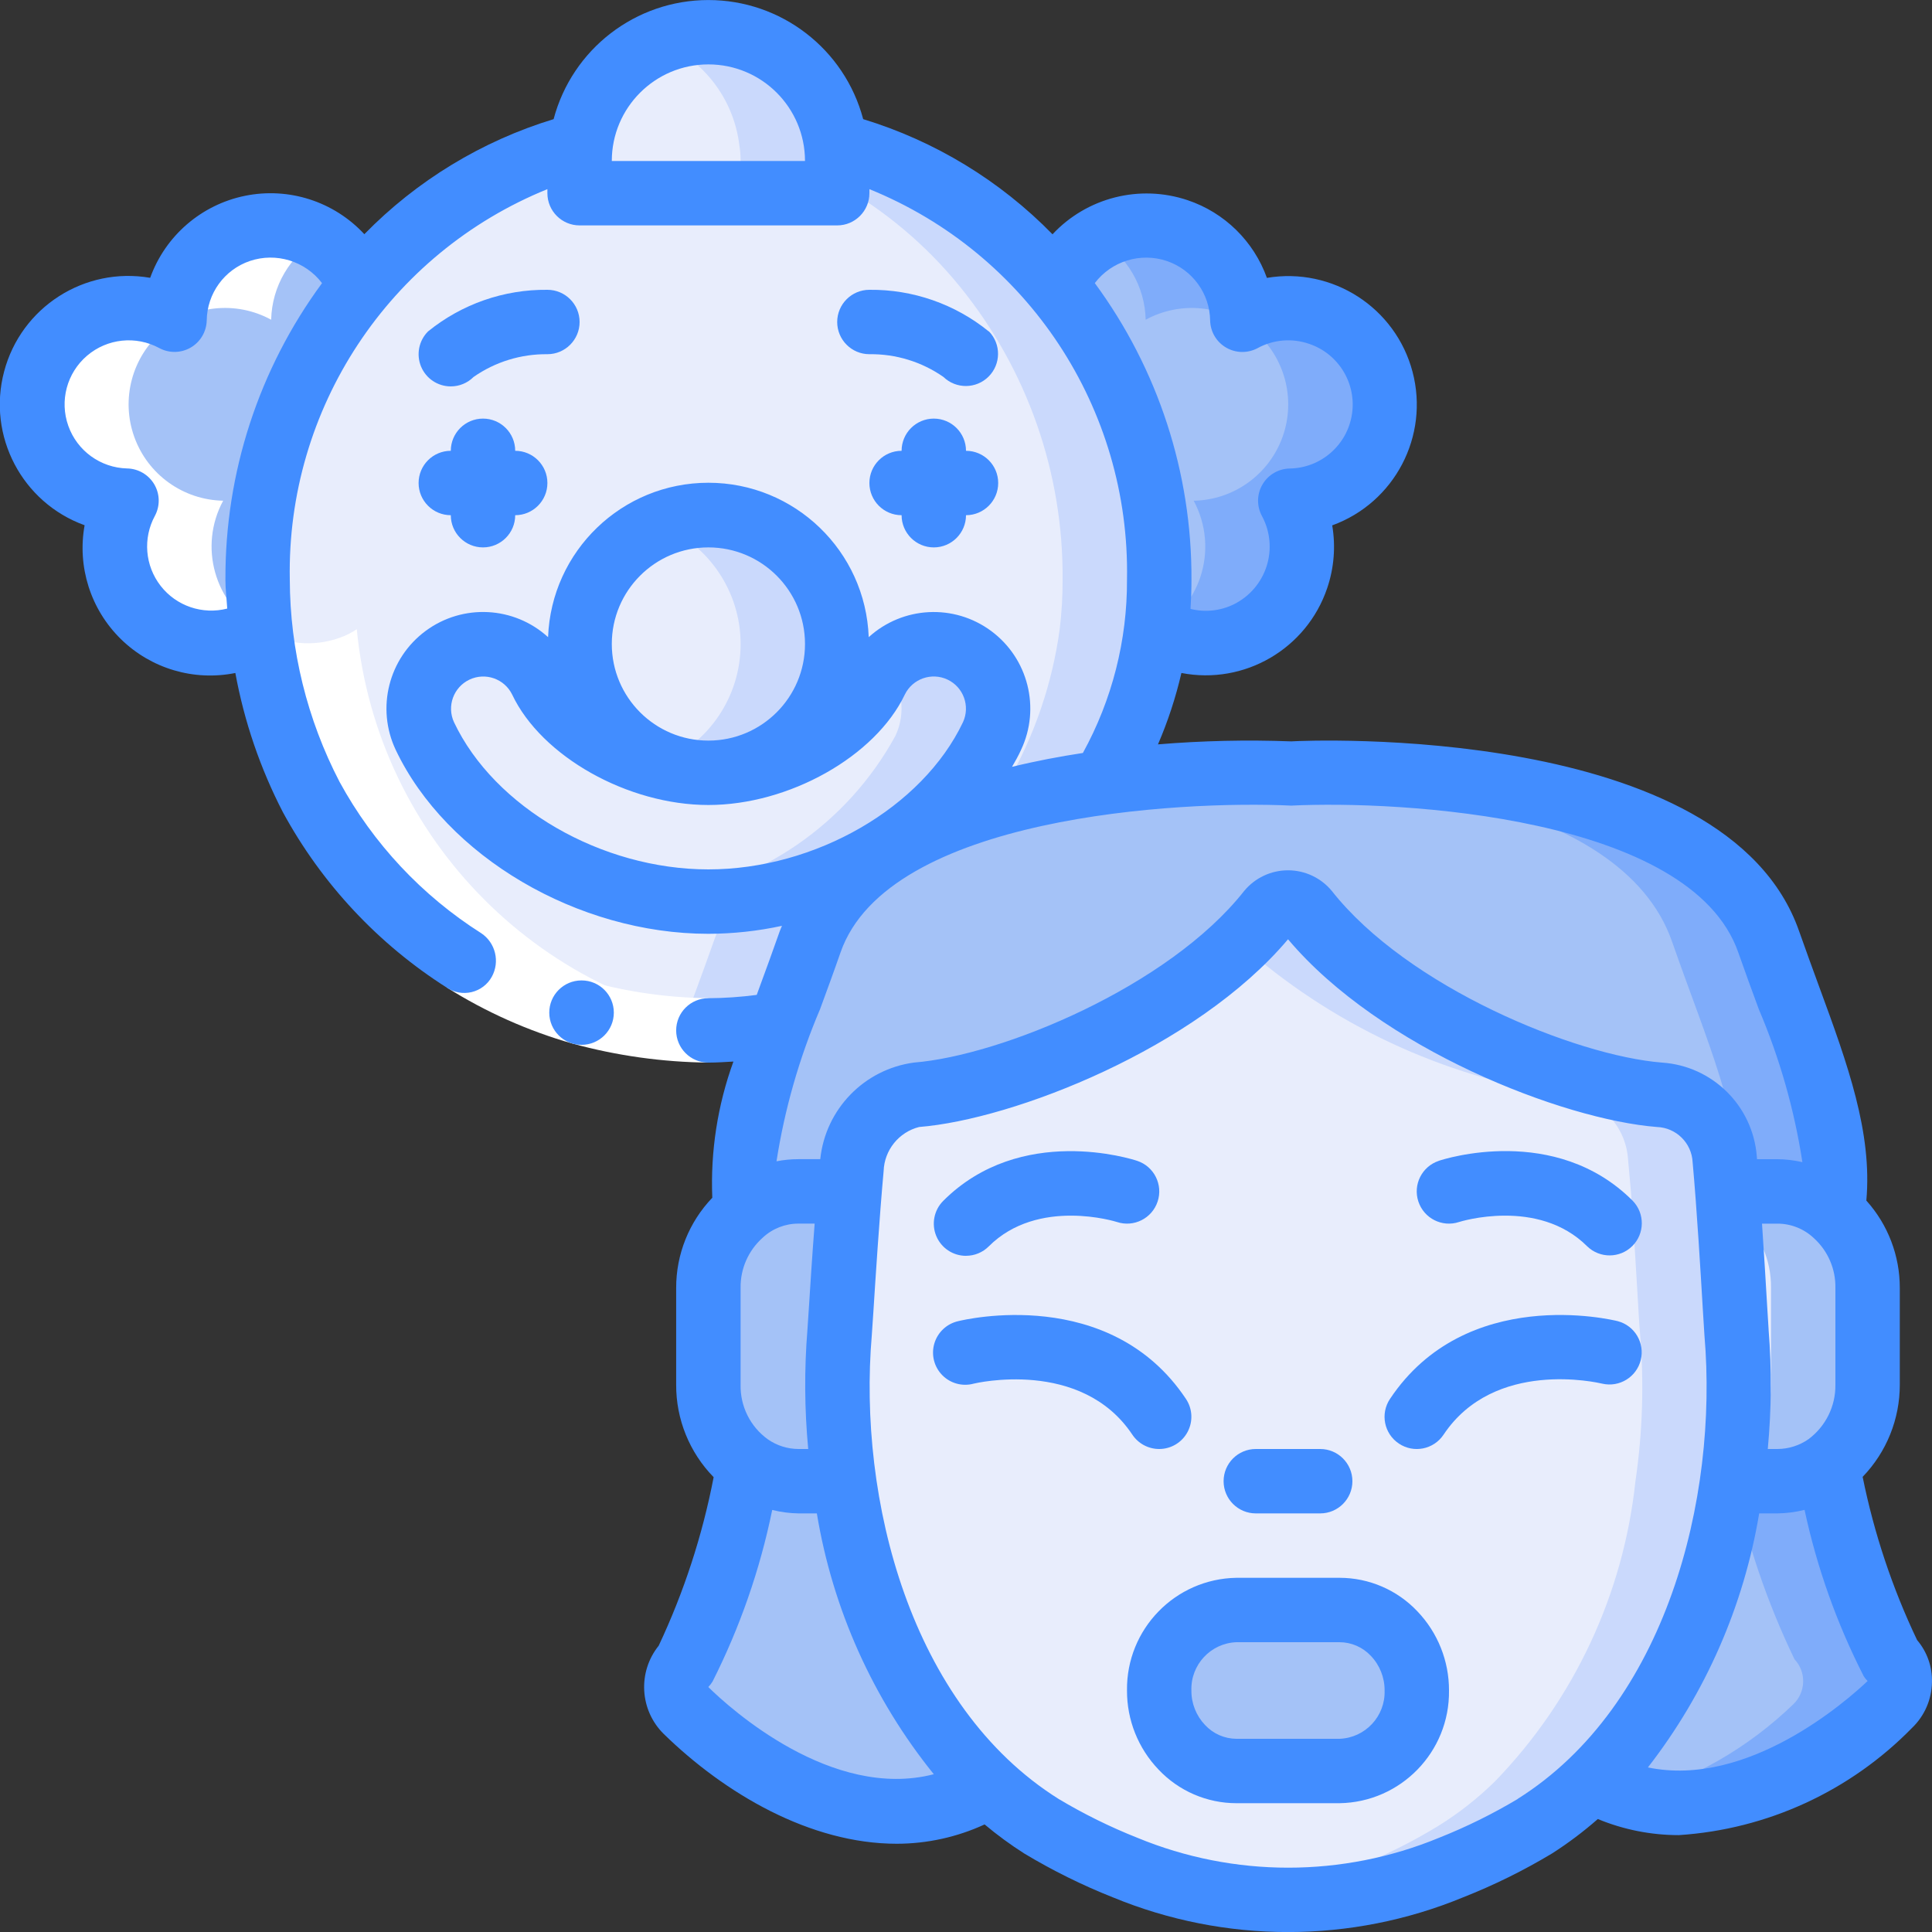 <svg height="512" viewBox="0 0 60 60" width="512" xmlns="http://www.w3.org/2000/svg"><rect x="0" y="0" width="60" height="60" fill="#333333" stroke="none"/><g id="Page-1" fill="none" fill-rule="evenodd"><g id="018---Coulrophobia" fill-rule="nonzero" transform="translate(-1)"><path id="Shape" d="m37 18c.002.515-.028 1.029-.09 1.54-.228 1.676-.778 3.292-1.62 4.76-3.7.49-8.02 1.75-9.13 4.95-.32.91-.64 1.76-.93 2.55-.735.138-1.482.205-2.23.2-7.173.096-13.224-5.32-13.92-12.46-.05-.51-.08-1.02-.08-1.54-.027-3.312 1.101-6.53 3.19-9.1 1.748-2.171 4.151-3.718 6.85-4.41-.028.169-.042.339-.04.51v1h8v-1c.002-.171-.012-.341-.04-.51 2.699.692 5.102 2.239 6.85 4.41 2.089 2.57 3.217 5.788 3.19 9.1z" fill="#e8edfc"/><path id="Shape" d="m33.81 8.9c-1.748-2.171-4.151-3.718-6.85-4.41.028.169.042.339.04.51v.7c1.462.815 2.755 1.901 3.81 3.2 2.089 2.57 3.217 5.788 3.19 9.1.002.515-.028 1.029-.09 1.54-.228 1.676-.778 3.292-1.62 4.76-3.7.49-8.02 1.75-9.13 4.95-.32.91-.64 1.76-.93 2.55-.258.05-.524.079-.789.109.518.058 1.038.089 1.559.091.748.005 1.495-.062 2.23-.2.29-.79.61-1.64.93-2.55 1.11-3.2 5.43-4.46 9.13-4.95.842-1.468 1.392-3.084 1.62-4.76.062-.511.092-1.025.09-1.54.027-3.312-1.101-6.53-3.19-9.1z" fill="#cad9fc"/><circle id="Oval" cx="23" cy="20" fill="#e8edfc" r="4"/><path id="Shape" d="m23 16c-.515.002-1.024.104-1.5.3 1.511.609 2.501 2.074 2.501 3.703s-.99 3.094-2.501 3.703c1.496.608 3.212.256 4.348-.892s1.471-2.866.848-4.357c-.623-1.49-2.081-2.46-3.696-2.458z" fill="#cad9fc"/><path id="Shape" d="m23 28c-3.687 0-7.391-2.163-8.806-5.142-.315-.647-.259-1.413.148-2.006.406-.593 1.1-.923 1.817-.863s1.346.5 1.648 1.153c1.127 1.779 3.087 2.858 5.194 2.858s4.066-1.078 5.194-2.858c.302-.653.931-1.093 1.648-1.153s1.411.27 1.817.863c.406.593.463 1.359.148 2.006-1.415 2.979-5.119 5.142-8.807 5.142z" fill="#e8edfc"/><path id="Shape" d="m30.859 20.193c-.806-.379-1.766-.179-2.354.491.524.6.642 1.454.3 2.174-1.5 2.738-4.211 4.6-7.305 5.018.496.08.998.121 1.5.124 3.688 0 7.392-2.163 8.807-5.142.228-.479.256-1.029.078-1.529-.178-.5-.547-.908-1.026-1.136z" fill="#cad9fc"/><path id="Shape" d="m9 18c0 .52.03 1.03.08 1.54-.167.114-.349.204-.54.27-1.167.398-2.459.041-3.256-.9-.797-.941-.938-2.274-.354-3.36-1.239-.027-2.334-.816-2.751-1.983s-.072-2.471.869-3.278c.941-.807 2.282-.95 3.372-.359.028-1.425 1.059-2.632 2.462-2.883 1.403-.251 2.788.525 3.308 1.853-2.089 2.57-3.217 5.788-3.19 9.1z" fill="#a4c2f7"/><path id="Shape" d="m43.84 13.54c-.408 1.186-1.516 1.99-2.77 2.01.584 1.086.443 2.419-.354 3.36-.797.941-2.089 1.298-3.256.9-.193-.07-.377-.16-.55-.27.062-.511.092-1.025.09-1.54.027-3.312-1.101-6.53-3.19-9.1.519-1.328 1.904-2.103 3.308-1.853 1.403.251 2.434 1.457 2.462 2.883 1.086-.584 2.419-.443 3.36.354.941.797 1.298 2.089.9 3.256z" fill="#a4c2f7"/><path id="Shape" d="m41.97 9.73c-.79-.269-1.656-.196-2.39.2-.017-1.058-.595-2.027-1.517-2.545-.922-.518-2.05-.508-2.963.028.897.525 1.457 1.478 1.48 2.517 1.091-.595 2.436-.454 3.38.354.944.808 1.29 2.115.871 3.285-.42 1.169-1.518 1.958-2.76 1.982.396.734.469 1.6.2 2.39-.233.682-.706 1.256-1.332 1.614.165.103.34.189.522.256 1.167.398 2.459.041 3.256-.9.797-.941.938-2.274.354-3.36 1.454-.025 2.679-1.094 2.901-2.531.222-1.437-.623-2.826-2.001-3.289z" fill="#7facfa"/><path id="Shape" d="m27 5v1h-8v-1c-.002-.171.012-.341.04-.51.254-1.994 1.95-3.488 3.96-3.488s3.706 1.494 3.96 3.488c.028.169.042.339.04.51z" fill="#e8edfc"/><path id="Shape" d="m26.96 4.49c-.156-1.229-.874-2.316-1.944-2.941-1.07-.625-2.369-.717-3.516-.249 1.341.54 2.283 1.765 2.46 3.2.028.165.041.332.04.5v1h3v-1c.002-.171-.012-.341-.04-.51z" fill="#cad9fc"/><path id="Shape" d="m54.79 46c-.372 3.501-1.903 6.778-4.35 9.31-.539.532-1.136 1.002-1.78 1.4-.827.505-1.697.937-2.6 1.29-3.242 1.33-6.878 1.33-10.12 0-.902-.355-1.772-.787-2.6-1.29-.578-.362-1.12-.777-1.62-1.24-2.534-2.553-4.125-5.893-4.51-9.47-.225-1.529-.272-3.08-.14-4.62.03-.28.15-2.49.31-4.38.02-.25.04-.49.06-.72.054-1.14.895-2.089 2.02-2.28 2.82-.23 8.39-2.44 10.96-5.71.136-.184.351-.293.58-.293s.444.109.58.293c2.57 3.27 8.14 5.48 10.96 5.71 1.082.061 1.948.919 2.02 2 .03.31.06.65.09 1 .14 1.89.25 4.11.28 4.38.132 1.54.085 3.091-.14 4.62z" fill="#e8edfc"/><path id="Shape" d="m54.93 41.38c-.03-.27-.14-2.49-.28-4.38-.03-.35-.06-.69-.09-1-.072-1.081-.938-1.939-2.02-2-2.82-.23-8.39-2.44-10.96-5.71-.136-.184-.351-.293-.58-.293s-.444.109-.58.293c-.284.354-.591.688-.92 1 2.816 2.515 6.306 4.153 10.04 4.71 1.082.061 1.948.919 2.02 2 .03.31.06.65.09 1 .14 1.89.25 4.11.28 4.38.132 1.54.085 3.091-.14 4.62-.372 3.501-1.903 6.778-4.35 9.31-.539.532-1.136 1.002-1.78 1.4-.827.505-1.697.937-2.6 1.29-1.14.463-2.338.765-3.56.9 2.228.256 4.484-.053 6.56-.9.903-.353 1.773-.785 2.6-1.29.644-.398 1.241-.868 1.78-1.4 2.447-2.532 3.978-5.809 4.35-9.31.225-1.529.272-3.08.14-4.62z" fill="#cad9fc"/><path id="Shape" d="m27.21 46h-1.41c-.544-.001-1.074-.169-1.52-.48-.814-.579-1.293-1.521-1.28-2.52v-3c-.011-.877.357-1.715 1.01-2.3.05-.04.1-.09.15-.13.466-.371 1.044-.573 1.64-.57l1.58-0c-.16 1.89-.28 4.1-.31 4.38-.132 1.54-.085 3.091.14 4.62z" fill="#a4c2f7"/><path id="Shape" d="m59 40v3c.01.996-.464 1.935-1.27 2.52-.45.311-.983.479-1.53.48h-1.41c.225-1.529.272-3.08.14-4.62-.03-.27-.14-2.49-.28-4.38l1.55 0c.632-0 1.242.227 1.72.64.025.017.049.038.07.06.653.585 1.021 1.423 1.01 2.3z" fill="#e8edfc"/><path id="Shape" d="m57.99 37.7c-.021-.022-.045-.043-.07-.06-.478-.413-1.088-.64-1.72-.64l-1.55-0c.011.154.022.313.033.47.082.053.161.109.237.17.025.017.049.038.07.06.653.585 1.021 1.423 1.01 2.3v3c.004.932-.415 1.815-1.14 2.4-.023.2-.041.4-.07.6h1.41c.547-.001 1.08-.169 1.53-.48.806-.585 1.28-1.524 1.27-2.52v-3c.011-.877-.357-1.715-1.01-2.3z" fill="#a4c2f7"/><path id="Shape" d="m57.92 37.64c-.478-.413-1.088-.64-1.72-.64h-1.55c-.03-.35-.06-.69-.09-1-.072-1.081-.938-1.939-2.02-2-2.82-.23-8.39-2.44-10.96-5.71-.136-.184-.351-.293-.58-.293s-.444.109-.58.293c-2.57 3.27-8.14 5.48-10.96 5.71-1.125.191-1.966 1.14-2.02 2.28-.02.23-.04.47-.06.72h-1.58c-.596-.003-1.174.199-1.64.57-.28-1.79.29-3.6 1.07-5.77.29-.79.61-1.64.93-2.55 1.11-3.2 5.43-4.46 9.13-4.95 1.909-.248 3.836-.342 5.76-.28 0 0 12.84-.64 14.88 5.23 1.19 3.41 2.4 5.92 1.99 8.39z" fill="#a4c2f7"/><path id="Shape" d="m55.93 29.25c-2.04-5.87-14.88-5.23-14.88-5.23s-.55-.026-1.436-.017c3.486.045 11.717.646 13.316 5.247 1.088 3.117 2.177 5.48 2.046 7.75h1.224c.632-0 1.242.227 1.72.64.41-2.47-.8-4.98-1.99-8.39z" fill="#7facfa"/><path id="Shape" d="m59.69 52.93c-1.57 1.49-5.55 4.38-9.25 2.38 2.447-2.532 3.978-5.809 4.35-9.31h1.41c.547-.001 1.08-.169 1.53-.48.421 2.077 1.093 4.095 2 6.01.374.398.356 1.024-.04 1.4z" fill="#a4c2f7"/><path id="Shape" d="m59.73 51.53c-.907-1.915-1.579-3.933-2-6.01-.45.311-.983.479-1.53.48h-1.351c.401 1.913 1.032 3.77 1.881 5.53.374.398.356 1.024-.04 1.4-1.404 1.355-3.122 2.341-5 2.869 3.311.873 6.6-1.546 8-2.869.396-.376.414-1.002.04-1.4z" fill="#7facfa"/><path id="Shape" d="m31.72 55.47c-3.75 2.22-7.82-.79-9.41-2.34-.396-.388-.414-1.02-.04-1.43.918-1.971 1.593-4.046 2.01-6.18.446.311.976.479 1.52.48h1.41c.385 3.577 1.976 6.917 4.51 9.47z" fill="#a4c2f7"/><path id="Shape" d="m45 52.5c.014.65-.231 1.279-.681 1.748s-1.069.74-1.719.752h-3.2c-.643-.001-1.258-.267-1.7-.734-.452-.476-.703-1.109-.7-1.766-.014-.65.231-1.279.681-1.748s1.069-.74 1.719-.752h3.2c.643.001 1.258.266 1.7.733.453.477.703 1.11.7 1.767z" fill="#a4c2f7"/><path id="Shape" d="m24.5 31.914-.055-.005c-6.549-.636-11.731-5.82-12.365-12.369-.167.114-.349.204-.54.27-.813.289-1.713.202-2.455-.238.865 7.656 7.755 13.172 15.415 12.342z" fill="#fff"/><path id="Shape" d="m7.93 15.55c-1.242-.024-2.341-.812-2.76-1.982-.42-1.169-.073-2.477.871-3.285.944-.808 2.289-.949 3.38-.354.024-1.039.584-1.992 1.48-2.518-.913-.535-2.04-.545-2.963-.027-.922.518-1.5 1.487-1.517 2.545-1.091-.595-2.436-.454-3.38.354-.944.808-1.29 2.115-.871 3.285.42 1.169 1.518 1.958 2.76 1.982-.584 1.086-.443 2.419.354 3.36.797.941 2.089 1.298 3.256.9.181-.064.354-.149.514-.255-1.393-.814-1.89-2.585-1.124-4.005z" fill="#fff"/><path id="Shape" d="m14.878 30.669 1.068-1.691c1.049.66 2.186 1.167 3.378 1.507 1.198.327 2.434.5 3.676.515v2c-1.427-.015-2.847-.214-4.223-.591-1.375-.393-2.688-.978-3.899-1.74z" fill="#fff"/><g fill="#428dff"><path id="Shape" d="m19.063 32.448c-.552.003-1.002-.443-1.005-.995-.003-.552.443-1.002.995-1.005h.01c.552 0 1 .448 1 1s-.448 1-1 1z"/><path id="Shape" d="m15 16c0 .552.448 1 1 1s1-.448 1-1c.552 0 1-.448 1-1s-.448-1-1-1c0-.552-.448-1-1-1s-1 .448-1 1c-.552 0-1 .448-1 1s.448 1 1 1z"/><path id="Shape" d="m30 13c-.552 0-1 .448-1 1-.552 0-1 .448-1 1s.448 1 1 1c0 .552.448 1 1 1s1-.448 1-1c.552 0 1-.448 1-1s-.448-1-1-1c0-.552-.448-1-1-1z"/><path id="Shape" d="m15 12c.265-0.0.52-.105.707-.293.672-.469 1.474-.716 2.293-.707.552 0 1-.448 1-1 0-.552-.448-1-1-1-1.349-.014-2.66.443-3.707 1.293-.286.286-.371.716-.217 1.09.155.374.519.617.924.617z"/><path id="Shape" d="m31.707 10.293c-1.047-.85-2.358-1.307-3.707-1.293-.552 0-1 .448-1 1 0 .552.448 1 1 1 .822-.011 1.626.236 2.3.707.392.379 1.016.374 1.402-.012s.391-1.009.012-1.402z"/><path id="Shape" d="m58.847 45.864c.742-.769 1.155-1.796 1.153-2.864v-3c.002-1.002-.368-1.97-1.039-2.715.188-2.111-.575-4.221-1.462-6.634-.2-.551-.414-1.126-.624-1.727-2.26-6.5-15.317-5.929-15.774-5.9-1.38-.052-2.762-.021-4.139.093.309-.716.552-1.458.728-2.217 1.955.378 3.889-.748 4.527-2.634.213-.627.267-1.297.156-1.95 1.939-.705 3.021-2.773 2.495-4.769-.527-1.996-2.488-3.26-4.523-2.917-.409-1.139-1.316-2.029-2.464-2.414-1.485-.498-3.124-.084-4.194 1.06-1.629-1.666-3.651-2.896-5.88-3.576-.578-2.18-2.551-3.699-4.807-3.699s-4.229 1.518-4.807 3.699c-2.228.679-4.249 1.908-5.878 3.573-.943-1.017-2.348-1.469-3.706-1.192s-2.475 1.242-2.945 2.547c-2.038-.352-4.007.911-4.536 2.91-.53 1.999.556 4.071 2.5 4.774-.234 1.292.188 2.615 1.125 3.534.937.919 2.269 1.314 3.556 1.054.276 1.508.775 2.966 1.479 4.328 1.206 2.218 2.958 4.092 5.09 5.445.226.151.506.201.771.137s.491-.235.623-.473c.26-.468.119-1.057-.326-1.355-1.842-1.168-3.356-2.785-4.4-4.7-1.009-1.941-1.539-4.095-1.546-6.282-.101-5.309 3.08-10.13 8-12.126v.126c0 .552.448 1 1 1h8c.552 0 1-.448 1-1v-.126c4.92 1.996 8.101 6.818 8 12.126.009 1.882-.462 3.735-1.37 5.384-.724.11-1.465.25-2.2.43.1-.173.2-.348.28-.527.611-1.295.222-2.84-.929-3.692s-2.743-.771-3.802.192c-.1-2.677-2.3-4.795-4.979-4.795s-4.878 2.118-4.979 4.795c-1.059-.964-2.652-1.045-3.803-.193-1.151.852-1.54 2.398-.929 3.693 1.573 3.313 5.657 5.713 9.71 5.713.769-.002 1.535-.085 2.286-.248-.022.057-.05.111-.07.17-.211.6-.422 1.18-.625 1.731-.031.083-.059.162-.089.244-.498.066-1.0.1-1.502.103-.552 0-1.0.448-1 1s.448 1 1 1c.264 0 .52-.019.778-.033-.492 1.354-.715 2.791-.656 4.23-.722.754-1.125 1.759-1.122 2.803v3c-.005 1.074.413 2.107 1.164 2.875-.349 1.809-.922 3.567-1.707 5.234-.657.817-.591 1.999.154 2.737 1.9 1.855 4.55 3.413 7.241 3.413.942-.001 1.872-.206 2.727-.6.389.327.799.627 1.227.9.879.529 1.8.985 2.753 1.363 3.485 1.439 7.398 1.439 10.883 0 .955-.377 1.878-.832 2.758-1.361.501-.32.976-.678 1.423-1.07.797.33 1.652.5 2.515.5 2.743-.178 5.323-1.365 7.244-3.331.387-.371.609-.882.618-1.418.013-.478-.152-.945-.462-1.309-.769-1.614-1.337-3.317-1.691-5.069zm-50.847-27.864c0 .3.039.6.057.9-.768.197-1.58-.079-2.067-.704-.487-.625-.558-1.48-.179-2.177.164-.307.157-.678-.02-.978-.177-.3-.497-.487-.845-.493-.824-.021-1.55-.547-1.825-1.324-.276-.777-.044-1.643.583-2.178s1.518-.629 2.243-.236c.306.165.676.158.977-.017.3-.175.488-.494.496-.841.011-.837.547-1.577 1.34-1.847.817-.275 1.719.002 2.241.688-1.963 2.667-3.015 5.895-3 9.207zm12-13c0-1.657 1.343-3 3-3s3 1.343 3 3zm15 3.792c.521-.685 1.422-.961 2.238-.686.794.27 1.333 1.01 1.344 1.849.008.347.196.666.497.84.3.175.67.181.976.017.491-.268 1.072-.317 1.6-.134.917.308 1.479 1.232 1.331 2.189-.148.956-.963 1.667-1.931 1.683-.348.006-.669.192-.846.493-.177.3-.185.671-.02.978.259.478.313 1.041.148 1.559-.165.518-.533.947-1.021 1.188-.417.204-.893.255-1.343.142.018-.293.029-.594.029-.91.015-3.312-1.038-6.541-3.002-9.208zm20.926 32.5c-.007-.083-.023-.353-.046-.743-.037-.632-.093-1.578-.159-2.548h.48c.422 0.0.828.163 1.134.454.434.395.676.958.665 1.545v3c.01.666-.3 1.296-.834 1.694-.283.198-.62.305-.966.306h-.3c.116-1.233.124-2.474.025-3.709zm-14.826-16.273c3.359-.165 12.413.326 13.885 4.563.215.613.43 1.2.636 1.759.648 1.521 1.103 3.117 1.354 4.751-.254-.059-.514-.09-.775-.092h-.634l-.007-.09c-.122-1.566-1.375-2.805-2.942-2.91-2.7-.215-7.906-2.348-10.256-5.331-.335-.406-.834-.641-1.361-.641s-1.025.235-1.361.641c-2.35 2.982-7.557 5.115-10.255 5.33-1.546.208-2.749 1.448-2.91 3h-.675c-.23 0-.459.022-.684.066.253-1.624.708-3.21 1.352-4.722.206-.562.422-1.147.636-1.763 1.47-4.228 10.532-4.727 13.996-4.561zm-14.979 15.588c-.022.355-.038.6-.045.684-.1 1.235-.092 2.476.024 3.709h-.3c-.341-.001-.673-.105-.953-.3-.546-.392-.862-1.028-.847-1.7v-3c-.01-.596.241-1.166.686-1.562.302-.283.7-.439 1.114-.438l.5-0c-.077 1-.139 1.971-.179 2.607zm-3.121-23.607c1.657 0 3 1.343 3 3s-1.343 3-3 3-3-1.343-3-3 1.343-3 3-3zm-7.9 5.43c-.23-.497-.017-1.087.478-1.323.495-.235 1.087-.029 1.328.464.911 1.923 3.594 3.429 6.094 3.429s5.184-1.506 6.1-3.43c.241-.492.833-.699 1.328-.464.495.235.708.825.478 1.323-1.26 2.649-4.585 4.571-7.906 4.571s-6.645-1.922-7.9-4.57zm7.9 29.959c.049-.051.092-.107.129-.167.851-1.686 1.474-3.478 1.853-5.329.268.067.542.103.818.107h.568c.49 2.969 1.742 5.759 3.632 8.1-3.162.818-6.327-2.04-7.006-2.711zm25.137 3.478c-.782.467-1.6.871-2.446 1.207-3 1.238-6.369 1.238-9.369 0-.847-.336-1.665-.74-2.447-1.207-4.608-2.894-6.234-9.321-5.8-14.406.008-.087.025-.35.049-.727.065-1.018.185-2.9.318-4.365.022-.651.471-1.209 1.102-1.369 2.924-.234 8.592-2.434 11.457-5.83 2.865 3.4 8.532 5.6 11.457 5.83.597.021 1.079.496 1.108 1.093.132 1.45.252 3.483.317 4.576.024.417.042.707.05.8.433 5.077-1.193 11.504-5.802 14.398zm4.041-.979c1.788-2.302 2.976-5.013 3.455-7.888h.567c.284-.004.567-.04.842-.11.385 1.794 1.003 3.531 1.837 5.165.034.055.075.106.122.15-.651.618-3.727 3.33-6.829 2.683z"/><path id="Shape" d="m37 45c.369-0.0.707-.203.881-.529s.155-.72-.05-1.026c-2.362-3.544-6.884-2.462-7.074-2.415-.354.08-.637.345-.74.693-.103.348-.009.724.245.983.254.259.628.36.978.264.034-.008 3.335-.8 4.926 1.585.186.278.498.445.833.445z"/><path id="Shape" d="m51.241 41.03c-.19-.048-4.712-1.129-7.074 2.415-.307.46-.183 1.08.277 1.387.46.307 1.08.183 1.387-.277 1.576-2.364 4.793-1.616 4.929-1.584.532.122 1.063-.204 1.195-.734.131-.53-.186-1.067-.714-1.207z"/><path id="Shape" d="m31 39c.265-0.0.52-.105.707-.293 1.528-1.527 3.957-.765 3.98-.757.525.174 1.091-.111 1.264-.635.174-.525-.111-1.091-.635-1.264-.146-.05-3.616-1.166-6.023 1.243-.286.286-.371.716-.217 1.09.155.374.519.617.924.617z"/><path id="Shape" d="m45.684 36.051c-.525.174-.809.74-.635 1.264.174.525.74.809 1.264.635.023-.008 2.453-.77 3.98.757.392.379 1.016.374 1.402-.012s.391-1.009.012-1.402c-2.407-2.411-5.876-1.294-6.023-1.243z"/><path id="Shape" d="m42.6 49h-3.2c-1.904.03-3.425 1.596-3.4 3.5-.004.916.348 1.797.982 2.458.628.665 1.503 1.042 2.418 1.042h3.2c1.904-.03 3.425-1.596 3.4-3.5.003-.916-.349-1.797-.982-2.459-.628-.665-1.503-1.041-2.418-1.041zm0 5h-3.2c-.37-.002-.723-.156-.975-.427-.276-.289-.429-.674-.425-1.073-.026-.8.6-1.471 1.4-1.5h3.2c.369.001.722.155.974.425.276.289.429.675.426 1.075.026.8-.6 1.471-1.4 1.5z"/><path id="Shape" d="m40 47h2c.552 0 1-.448 1-1s-.448-1-1-1h-2c-.552 0-1 .448-1 1s.448 1 1 1z"/></g></g></g></svg>
